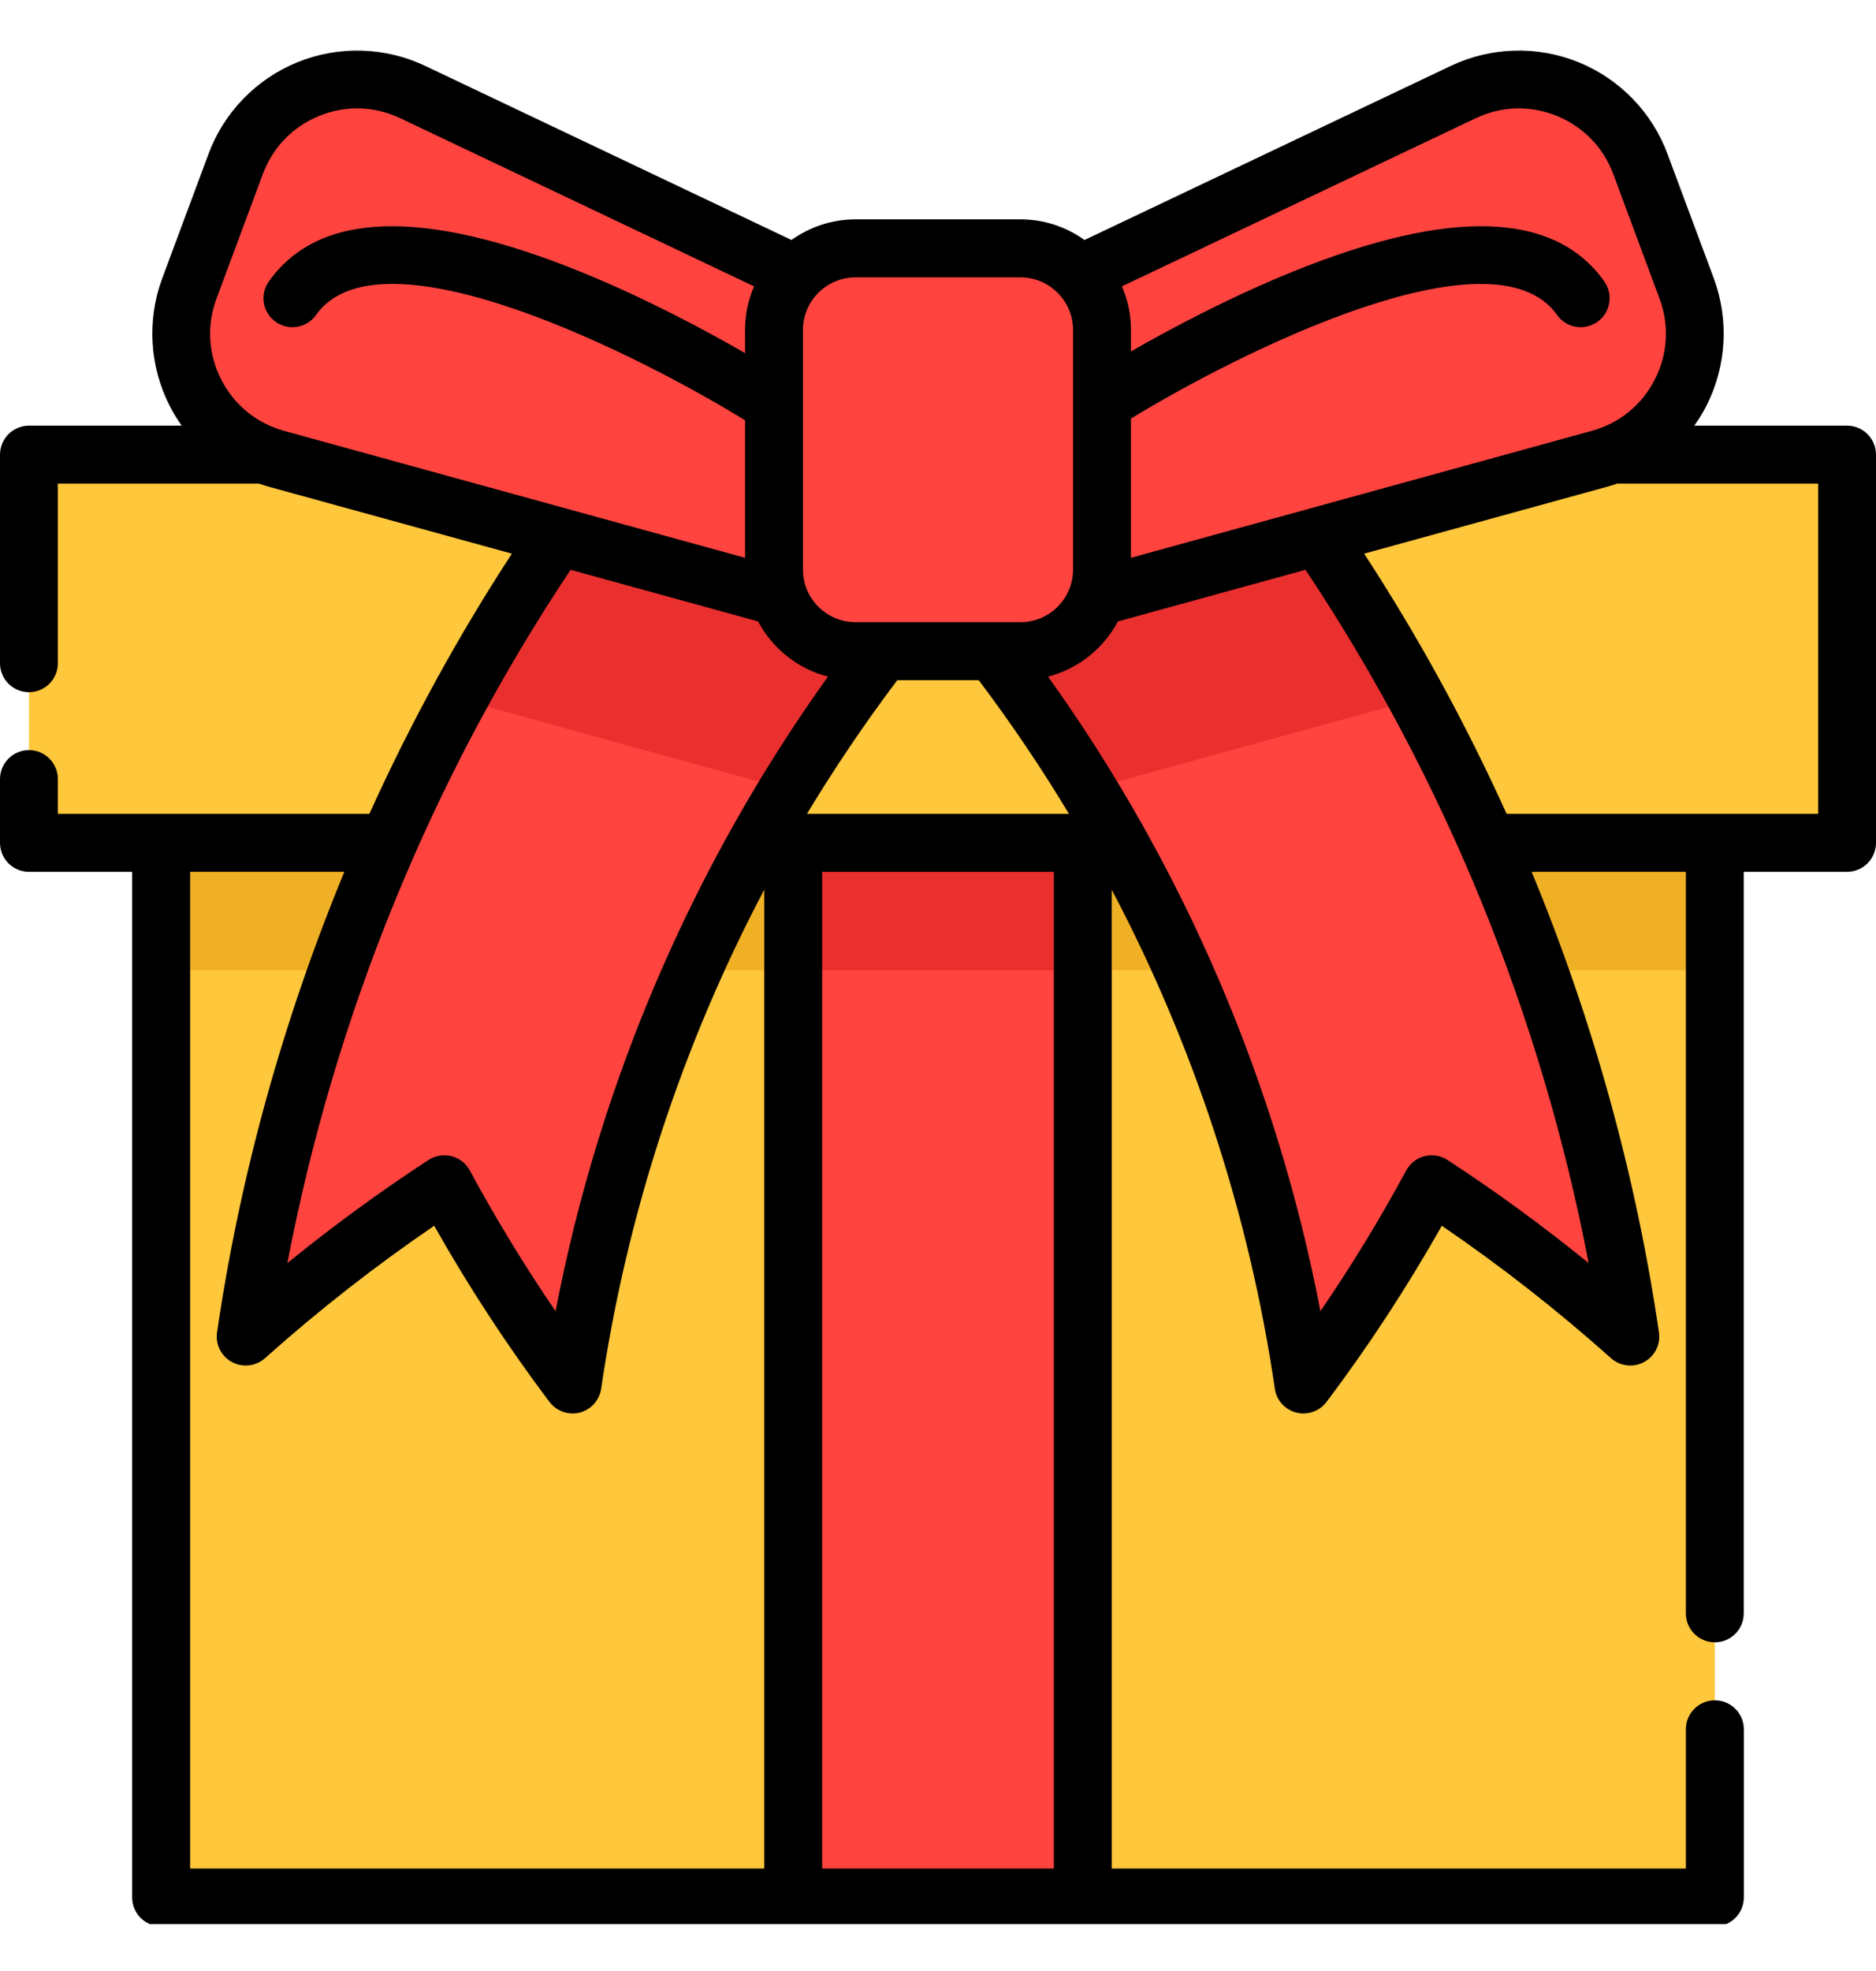 <svg width="20" height="21" viewBox="0 0 20 21" fill="none" xmlns="http://www.w3.org/2000/svg">
<g clip-path="url(#clip0_956_589)">
<path d="M1.718 7.93H18.282V20.217H1.718V7.93Z" fill="#FFC73B"/>
<path d="M1.718 7.93H18.282V10.338H1.718V7.93Z" fill="#EFB025"/>
<path d="M0.309 4.844H19.691V8.98H0.309V4.844Z" fill="#FFC73B"/>
<path d="M10 6.216C9.874 6.362 9.75 6.511 9.63 6.661C9.181 7.22 8.77 7.805 8.398 8.413C7.218 10.342 6.435 12.496 6.104 14.751C5.607 14.092 5.149 13.379 4.737 12.617C4.011 13.091 3.302 13.632 2.619 14.241C2.97 11.849 3.742 9.55 4.89 7.447C5.502 6.324 6.223 5.256 7.043 4.261C7.138 4.145 7.234 4.031 7.331 3.918C7.746 4.275 8.16 4.631 8.574 4.988C8.998 5.353 9.421 5.717 9.845 6.082C9.897 6.126 9.948 6.171 10 6.216Z" fill="#FF4440"/>
<path d="M17.381 14.241C16.698 13.632 15.989 13.091 15.264 12.617C14.851 13.379 14.393 14.092 13.896 14.751C13.566 12.496 12.782 10.342 11.602 8.413C11.23 7.805 10.819 7.22 10.37 6.661C10.249 6.511 10.126 6.362 10 6.216C10.052 6.171 10.103 6.127 10.155 6.082C10.579 5.717 11.002 5.352 11.426 4.988C11.84 4.631 12.255 4.275 12.669 3.918C12.766 4.031 12.863 4.145 12.957 4.261C13.777 5.256 14.498 6.324 15.111 7.447C16.258 9.55 17.03 11.849 17.381 14.241Z" fill="#FF4440"/>
<path d="M15.111 7.447L11.602 8.413C11.23 7.805 10.819 7.22 10.37 6.661L10.155 6.082L10 5.665L11.426 4.988L12.957 4.261C13.777 5.256 14.498 6.323 15.111 7.447Z" fill="#EA2F2F"/>
<path d="M10 5.665L9.845 6.082L9.63 6.661C9.181 7.22 8.77 7.805 8.398 8.413L4.89 7.447C5.502 6.324 6.223 5.256 7.043 4.261L8.574 4.988L10 5.665Z" fill="#EA2F2F"/>
<path d="M15.6 0.981L10 3.64L11.076 6.533L17.052 4.888C17.834 4.673 18.264 3.834 17.981 3.074L17.488 1.748C17.205 0.988 16.332 0.633 15.6 0.981Z" fill="#FF4440"/>
<path d="M4.4 0.981L10 3.64L8.924 6.533L2.947 4.888C2.166 4.673 1.736 3.834 2.019 3.074L2.512 1.748C2.795 0.988 3.668 0.633 4.4 0.981Z" fill="#FF4440"/>
<path d="M10.878 2.646H9.122C8.641 2.646 8.251 3.036 8.251 3.516V6.068C8.251 6.548 8.641 6.938 9.122 6.938H10.878C11.359 6.938 11.748 6.548 11.748 6.068V3.516C11.748 3.036 11.358 2.646 10.878 2.646Z" fill="#FF4440"/>
<path d="M8.457 8.98H11.543V20.217H8.457V8.98Z" fill="#FF4440"/>
<path d="M8.457 8.98H11.543V10.338H8.457V8.98Z" fill="#EA2F2F"/>
<path d="M19.691 4.535H18.063C18.11 4.469 18.153 4.399 18.191 4.326C18.406 3.905 18.435 3.41 18.271 2.966L17.777 1.64C17.613 1.197 17.267 0.841 16.829 0.663C16.391 0.485 15.895 0.499 15.467 0.702L11.562 2.557C11.369 2.419 11.133 2.337 10.878 2.337H9.122C8.867 2.337 8.631 2.419 8.438 2.557L4.533 0.702C4.105 0.499 3.609 0.485 3.171 0.663C2.733 0.841 2.387 1.197 2.223 1.64L1.729 2.967C1.565 3.41 1.594 3.905 1.81 4.326C1.847 4.399 1.89 4.469 1.937 4.535H0.309C0.138 4.535 0 4.674 0 4.844V7.066C0 7.237 0.138 7.375 0.309 7.375C0.479 7.375 0.617 7.237 0.617 7.066V5.153H2.761C2.796 5.165 2.831 5.176 2.866 5.186L5.457 5.899C4.881 6.781 4.373 7.71 3.938 8.671H0.617V8.301C0.617 8.13 0.479 7.992 0.309 7.992C0.138 7.992 0 8.13 0 8.301V8.98C0 9.15 0.138 9.289 0.309 9.289H1.409V20.217C1.409 20.387 1.548 20.525 1.718 20.525H18.282C18.452 20.525 18.591 20.387 18.591 20.217V18.424C18.591 18.254 18.452 18.116 18.282 18.116C18.111 18.116 17.973 18.254 17.973 18.424V19.908H11.852V9.479C12.726 11.135 13.318 12.935 13.591 14.796C13.608 14.919 13.699 15.019 13.819 15.05C13.845 15.057 13.87 15.06 13.896 15.06C13.991 15.06 14.083 15.015 14.142 14.937C14.586 14.348 14.999 13.718 15.371 13.06C15.995 13.485 16.601 13.958 17.175 14.471C17.272 14.557 17.413 14.574 17.527 14.512C17.641 14.451 17.705 14.325 17.686 14.196C17.44 12.515 16.98 10.862 16.329 9.289H17.973V17.19C17.973 17.36 18.111 17.498 18.282 17.498C18.452 17.498 18.59 17.36 18.59 17.19V9.289H19.691C19.862 9.289 20 9.15 20 8.98V4.844C20 4.674 19.862 4.535 19.691 4.535ZM15.732 1.26C16.008 1.129 16.314 1.12 16.597 1.235C16.879 1.35 17.093 1.57 17.199 1.855L17.692 3.181C17.798 3.467 17.78 3.774 17.641 4.045C17.502 4.316 17.264 4.51 16.971 4.59L12.057 5.943V4.46C13.162 3.783 15.915 2.389 16.6 3.356C16.698 3.495 16.891 3.528 17.03 3.429C17.169 3.331 17.202 3.138 17.104 2.999C16.575 2.252 15.46 2.216 13.791 2.891C13.103 3.169 12.468 3.509 12.057 3.744V3.516C12.057 3.351 12.023 3.194 11.961 3.051L15.732 1.26ZM9.122 2.955H10.878C11.188 2.955 11.44 3.207 11.44 3.516V6.068C11.44 6.378 11.188 6.629 10.878 6.629H9.122C8.812 6.629 8.56 6.378 8.56 6.068V3.516C8.56 3.207 8.812 2.955 9.122 2.955ZM8.603 8.671C8.899 8.181 9.22 7.705 9.566 7.247H10.434C10.78 7.705 11.101 8.181 11.396 8.671H8.603ZM2.359 4.045C2.22 3.774 2.202 3.467 2.308 3.182L2.802 1.855C2.908 1.57 3.121 1.35 3.403 1.235C3.685 1.12 3.993 1.129 4.268 1.26L8.039 3.051C7.977 3.194 7.943 3.351 7.943 3.516V3.762C7.533 3.526 6.884 3.176 6.179 2.891C4.509 2.216 3.395 2.252 2.866 2.999C2.767 3.138 2.8 3.331 2.939 3.429C3.078 3.528 3.271 3.495 3.369 3.356C4.061 2.379 6.86 3.81 7.943 4.478V5.943L3.03 4.591C2.736 4.51 2.498 4.316 2.359 4.045ZM8.082 6.621C8.235 6.909 8.504 7.126 8.827 7.209C7.383 9.223 6.389 11.538 5.923 13.97C5.595 13.491 5.289 12.989 5.008 12.47C4.967 12.394 4.896 12.339 4.812 12.318C4.729 12.297 4.64 12.312 4.568 12.359C4.054 12.694 3.551 13.062 3.064 13.457C3.565 10.829 4.599 8.295 6.083 6.071L8.082 6.621ZM2.027 9.289H3.671C3.02 10.862 2.56 12.515 2.314 14.196C2.295 14.325 2.359 14.451 2.473 14.512C2.587 14.574 2.728 14.557 2.825 14.471C3.399 13.958 4.005 13.485 4.629 13.06C5.001 13.718 5.414 14.348 5.858 14.937C5.917 15.015 6.009 15.06 6.104 15.06C6.13 15.06 6.155 15.057 6.181 15.05C6.301 15.019 6.391 14.919 6.409 14.796C6.682 12.935 7.274 11.134 8.148 9.478V19.908H2.027V9.289ZM8.765 19.908V9.289H11.235V19.908H8.765ZM15.432 12.359C15.36 12.312 15.271 12.297 15.188 12.318C15.104 12.339 15.033 12.395 14.992 12.47C14.711 12.989 14.405 13.491 14.077 13.97C13.611 11.538 12.617 9.223 11.173 7.209C11.496 7.126 11.765 6.909 11.918 6.621L13.918 6.071C15.401 8.295 16.435 10.829 16.936 13.457C16.45 13.062 15.946 12.694 15.432 12.359ZM19.383 8.671H16.062C15.627 7.71 15.119 6.781 14.543 5.899L17.134 5.186C17.17 5.176 17.204 5.165 17.239 5.153H19.383V8.671Z" fill="black"/>
</g>
<defs>
<clipPath id="clip0_956_589">
<rect width="20" height="20" fill="white" transform="translate(0 0.5)"/>
</clipPath>
</defs>
</svg>

